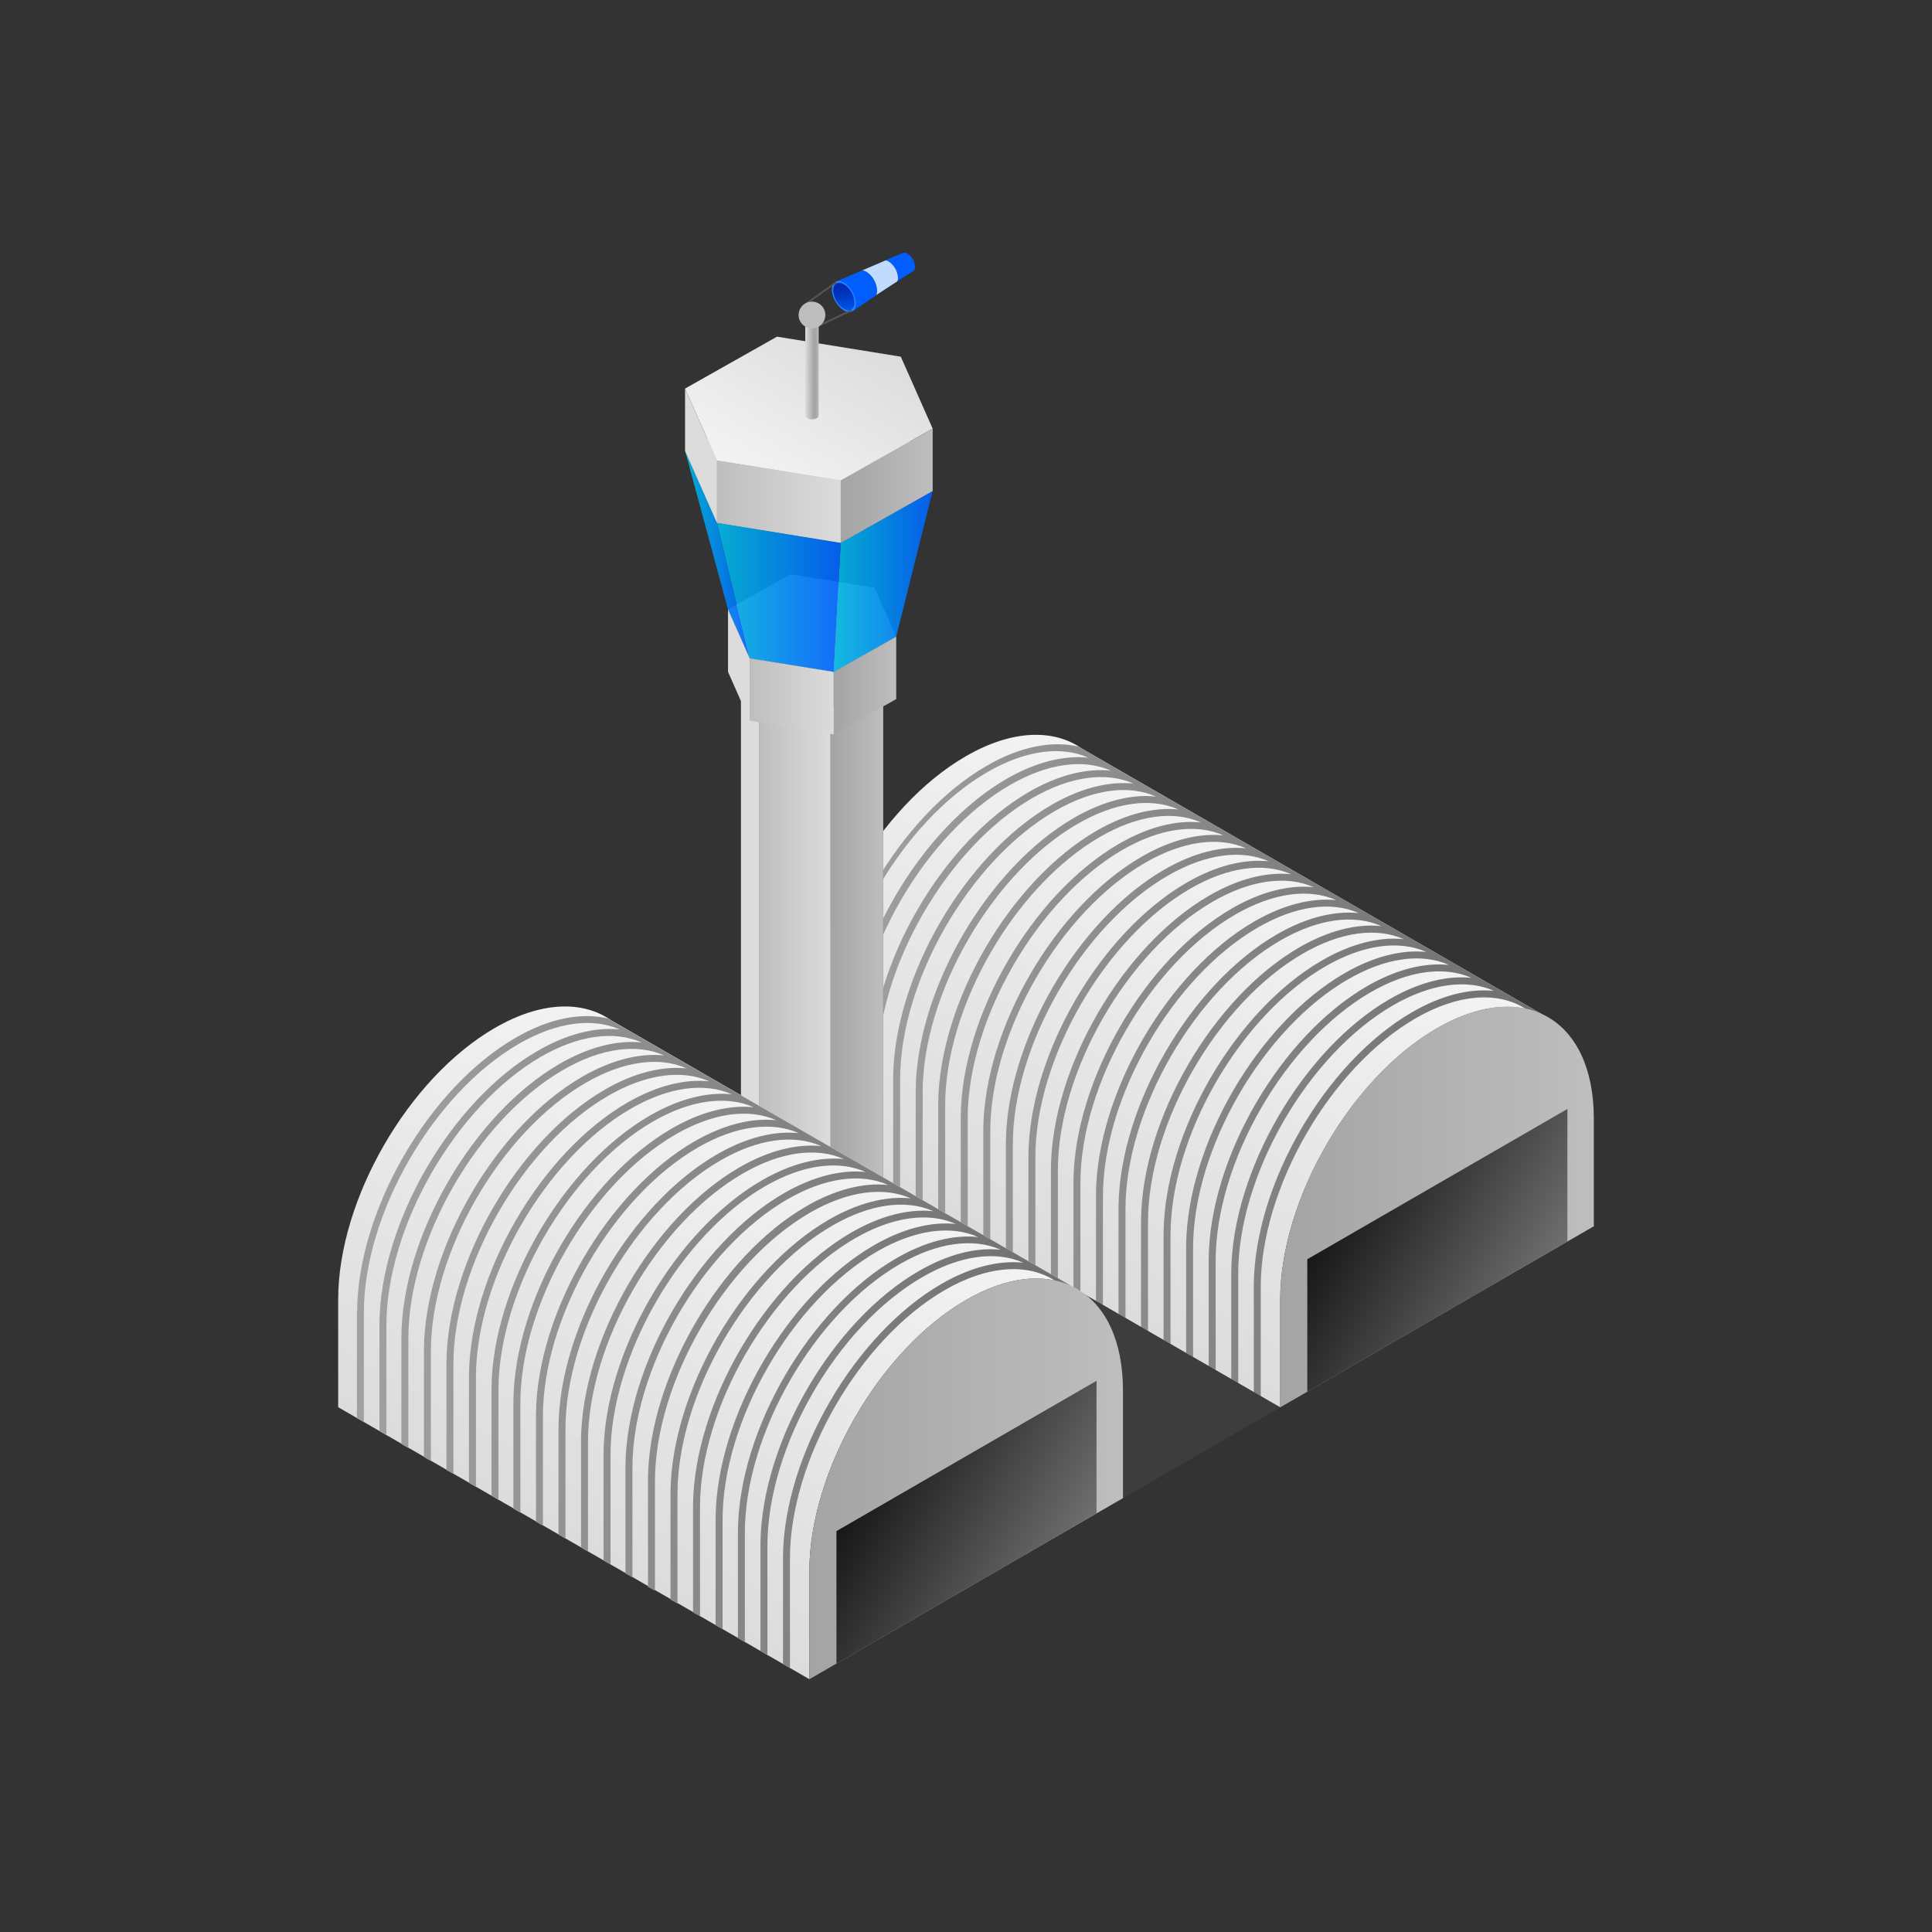 <svg id="Objects" xmlns="http://www.w3.org/2000/svg" xmlns:xlink="http://www.w3.org/1999/xlink" width="500" height="500"
  viewBox="0 0 500 500">
  <rect x="0" y="0" width="500" height="500" fill="#333333" stroke="none"/>
  <defs>
    <style>
      .cls-1 {
        fill: url(#linear-gradient);
      }

      .cls-2 {
        fill: url(#linear-gradient-2);
      }

      .cls-3 {
        fill: #3d3d3d;
      }

      .cls-4 {
        fill: #565656;
      }

      .cls-5 {
        fill: #a3a3a3;
      }

      .cls-6 {
        fill: #8b8b8b;
      }

      .cls-7 {
        fill: url(#linear-gradient-3);
      }

      .cls-8 {
        fill: #dcdcdc;
      }

      .cls-9 {
        fill: url(#linear-gradient-4);
      }

      .cls-10 {
        fill: #bdbdbd;
      }

      .cls-11 {
        fill: url(#linear-gradient-5);
      }

      .cls-12,
      .cls-13,
      .cls-14 {
        opacity: 0.9;
      }

      .cls-12 {
        fill: url(#linear-gradient-6);
      }

      .cls-13 {
        fill: url(#linear-gradient-7);
      }

      .cls-14 {
        fill: url(#linear-gradient-8);
      }

      .cls-15 {
        fill: url(#linear-gradient-9);
      }

      .cls-16 {
        fill: url(#linear-gradient-10);
      }

      .cls-17 {
        fill: url(#linear-gradient-11);
      }

      .cls-18 {
        fill: url(#linear-gradient-12);
      }

      .cls-19 {
        fill: #005eff;
      }

      .cls-20 {
        fill: #c1dbff;
      }

      .cls-21 {
        fill: #2087ff;
      }

      .cls-22 {
        fill: url(#linear-gradient-13);
      }

      .cls-23 {
        fill: none;
        stroke: #565656;
        stroke-linecap: round;
        stroke-linejoin: round;
        stroke-width: 0.45px;
      }

      .cls-24 {
        fill: url(#linear-gradient-14);
      }

      .cls-25 {
        fill: url(#linear-gradient-15);
      }

      .cls-26 {
        fill: url(#linear-gradient-16);
      }

      .cls-27 {
        fill: url(#linear-gradient-17);
      }

      .cls-28 {
        fill: url(#linear-gradient-18);
      }

      .cls-29 {
        fill: url(#linear-gradient-19);
      }

      .cls-30 {
        fill: url(#linear-gradient-20);
      }
    </style>
    <linearGradient id="linear-gradient" x1="263.5" y1="325.07" x2="324.56" y2="219.32" gradientUnits="userSpaceOnUse">
      <stop offset="0" stop-color="#dcdcdc" />
      <stop offset="1" stop-color="#f3f3f3" />
    </linearGradient>
    <linearGradient id="linear-gradient-2" x1="214.28" y1="276.96" x2="399.12" y2="276.96"
      gradientUnits="userSpaceOnUse">
      <stop offset="0" stop-color="#a1a1a1" />
      <stop offset="1" stop-color="#6f6f6f" />
    </linearGradient>
    <linearGradient id="linear-gradient-3" x1="214.91" y1="251.9" x2="228.57" y2="251.9" gradientUnits="userSpaceOnUse">
      <stop offset="0" stop-color="#a4a4a4" />
      <stop offset="1" stop-color="#bebebe" />
    </linearGradient>
    <linearGradient id="linear-gradient-4" x1="196.51" y1="254.27" x2="214.91" y2="254.27"
      gradientUnits="userSpaceOnUse">
      <stop offset="0" stop-color="#bebebe" />
      <stop offset="1" stop-color="#dcdcdc" />
    </linearGradient>
    <linearGradient id="linear-gradient-5" x1="197.57" y1="126.11" x2="221.1" y2="85.36" gradientUnits="userSpaceOnUse">
      <stop offset="0" stop-color="#f3f3f3" />
      <stop offset="1" stop-color="#dcdcdc" />
    </linearGradient>
    <linearGradient id="linear-gradient-6" x1="215.77" y1="150.47" x2="241.37" y2="150.47"
      gradientUnits="userSpaceOnUse">
      <stop offset="0" stop-color="#00bae3" />
      <stop offset="1" stop-color="#0062ff" />
    </linearGradient>
    <linearGradient id="linear-gradient-7" x1="185.54" y1="154.59" x2="217.58" y2="154.59"
      xlink:href="#linear-gradient-6" />
    <linearGradient id="linear-gradient-8" x1="177.29" y1="143.53" x2="194.01" y2="143.53"
      xlink:href="#linear-gradient-6" />
    <linearGradient id="linear-gradient-9" x1="185.54" y1="129.82" x2="217.58" y2="129.82"
      xlink:href="#linear-gradient-4" />
    <linearGradient id="linear-gradient-10" x1="217.58" y1="125.7" x2="241.37" y2="125.7"
      xlink:href="#linear-gradient-3" />
    <linearGradient id="linear-gradient-11" x1="215.77" y1="177.41" x2="231.94" y2="177.41"
      xlink:href="#linear-gradient-3" />
    <linearGradient id="linear-gradient-12" x1="194.01" y1="180.21" x2="215.77" y2="180.21"
      xlink:href="#linear-gradient-4" />
    <linearGradient id="linear-gradient-13" x1="379.35" y1="-520.07" x2="382.21" y2="-515.11"
      gradientTransform="matrix(0.5, 0.87, -0.58, 1, -270.82, 264.56)" gradientUnits="userSpaceOnUse">
      <stop offset="0" stop-color="#002bb1" />
      <stop offset="0.2" stop-color="#0031ba" />
      <stop offset="0.53" stop-color="#0041d2" />
      <stop offset="0.95" stop-color="#005bfa" />
      <stop offset="1" stop-color="#005eff" />
    </linearGradient>
    <linearGradient id="linear-gradient-14" x1="208.4" y1="95.53" x2="211.88" y2="95.53" gradientUnits="userSpaceOnUse">
      <stop offset="0" stop-color="#dcdcdc" />
      <stop offset="0.65" stop-color="#a4a4a4" />
      <stop offset="0.8" stop-color="#a7a7a7" />
      <stop offset="0.91" stop-color="#b1b1b1" />
      <stop offset="1" stop-color="#bebebe" />
    </linearGradient>
    <linearGradient id="linear-gradient-15" x1="141.64" y1="395.43" x2="202.7" y2="289.67"
      xlink:href="#linear-gradient" />
    <linearGradient id="linear-gradient-16" x1="92.42" y1="347.32" x2="277.26" y2="347.32"
      xlink:href="#linear-gradient-2" />
    <linearGradient id="linear-gradient-17" x1="209.46" y1="382.72" x2="290.62" y2="382.72"
      xlink:href="#linear-gradient-3" />
    <linearGradient id="linear-gradient-18" x1="225.88" y1="379.94" x2="274.39" y2="407.95"
      gradientUnits="userSpaceOnUse">
      <stop offset="0" stop-color="#171717" />
      <stop offset="1" stop-color="#6f6f6f" />
    </linearGradient>
    <linearGradient id="linear-gradient-19" x1="331.32" y1="312.37" x2="412.48" y2="312.37"
      xlink:href="#linear-gradient-3" />
    <linearGradient id="linear-gradient-20" x1="347.74" y1="309.59" x2="396.25" y2="337.59"
      xlink:href="#linear-gradient-18" />
  </defs>
  <path class="cls-1"
    d="M209.38,266c0-25.88,18.17-57.35,40.58-70.29,11.93-6.89,22.67-7.14,30.09-1.95l119.07,68.74c-7.19-3.37-16.74-2.44-27.22,3.61-22.41,12.94-40.58,44.41-40.58,70.29v27.86L209.38,293.82Z" />
  <path class="cls-2"
    d="M214.29,268.78c.24-26,18.54-57.57,41-70.55,8.59-5,16.94-6.65,23.93-5,.27.16.55.32.81.51l119.07,68.74-3.39-1.21-.17.25c-.25-.17-.52-.32-.78-.49-7.34-4.59-17.61-3.72-28.35,2.48-22.13,12.78-40.13,44-40.13,69.51v28.33l-1.8-1V333c0-.19,0-.38,0-.58.27-26,18.56-57.52,41-70.48,7.48-4.33,14.79-6.17,21.17-5.5-7.11-3.16-16.4-1.88-26.07,3.7-22.13,12.78-40.13,44-40.13,69.51V358l-1.8-1V329.64c0-.19,0-.38,0-.57.26-26,18.56-57.53,41-70.5,7.48-4.32,14.78-6.16,21.17-5.5-7.12-3.15-16.4-1.87-26.07,3.71-22.13,12.78-40.14,44-40.14,69.51v28.33l-1.8-1V326.29c0-.19,0-.38,0-.57.26-26,18.56-57.53,41-70.5,7.48-4.32,14.78-6.16,21.17-5.5-7.12-3.15-16.4-1.87-26.07,3.71-22.13,12.77-40.14,44-40.14,69.51v28.33l-1.8-1V322.94c0-.19,0-.38,0-.57.26-26,18.55-57.53,41-70.5,7.48-4.32,14.78-6.16,21.17-5.5-7.12-3.15-16.4-1.88-26.08,3.7-22.12,12.78-40.13,44-40.13,69.51v28.34l-1.8-1v-27.3c0-.18,0-.37,0-.56.26-26,18.55-57.54,41-70.5,7.49-4.33,14.79-6.17,21.17-5.5-7.11-3.15-16.39-1.88-26.07,3.7-22.13,12.78-40.13,44-40.13,69.51v28.35l-1.8-1V316.23c0-.18,0-.37,0-.56.26-26,18.56-57.54,41-70.51,7.49-4.32,14.8-6.16,21.18-5.49-7.12-3.16-16.4-1.89-26.08,3.7-22.13,12.78-40.13,44-40.13,69.51v28.35l-1.8-1V312.88c0-.19,0-.37,0-.56.26-26,18.56-57.54,41-70.51,7.49-4.32,14.79-6.16,21.18-5.5-7.12-3.15-16.41-1.88-26.08,3.71-22.13,12.77-40.13,44-40.13,69.51v28.35l-1.8-1V309.53c0-.19,0-.37,0-.56.26-26,18.56-57.54,41-70.51,7.49-4.32,14.79-6.16,21.17-5.5-7.11-3.15-16.4-1.88-26.07,3.7-22.13,12.78-40.13,44-40.13,69.51v28.36l-1.8-1V306.17c0-.18,0-.36,0-.55.26-26,18.55-57.54,41-70.51,7.49-4.33,14.79-6.17,21.18-5.5-7.12-3.15-16.41-1.88-26.08,3.7-22.13,12.78-40.13,44-40.13,69.51v28.36l-1.8-1V302.82c0-.18,0-.36,0-.55.25-26,18.55-57.54,41-70.51,7.48-4.33,14.79-6.17,21.17-5.51-7.11-3.14-16.4-1.87-26.07,3.71-22.13,12.78-40.13,44-40.13,69.51v28.36l-1.8-1V299.47c0-.18,0-.36,0-.55.25-26,18.55-57.54,41-70.52,7.48-4.32,14.79-6.16,21.17-5.5-7.11-3.15-16.4-1.88-26.07,3.71-22.13,12.77-40.13,44-40.13,69.51v28.36l-1.8-1V296.12c0-.18,0-.36,0-.55.25-26,18.55-57.55,41-70.52,7.48-4.32,14.79-6.16,21.17-5.5-7.11-3.15-16.4-1.88-26.07,3.7-22.13,12.78-40.14,44-40.14,69.52v28.36l-1.8-1V292.77c0-.18,0-.36,0-.54.25-26,18.55-57.56,41-70.53,7.48-4.32,14.79-6.17,21.17-5.5-7.11-3.15-16.4-1.88-26.08,3.7-22.12,12.78-40.13,44-40.13,69.51v28.37l-1.8-1V289.41c0-.17,0-.35,0-.53.24-26,18.54-57.56,41-70.53,7.49-4.33,14.8-6.17,21.18-5.5-7.11-3.16-16.4-1.89-26.08,3.7-22.13,12.78-40.13,44-40.13,69.51v28.38l-1.8-1V286.06c0-.18,0-.36,0-.53.25-26,18.55-57.56,41-70.54,7.49-4.32,14.79-6.16,21.17-5.5-7.11-3.15-16.4-1.88-26.07,3.71-22.13,12.77-40.13,44-40.13,69.51v28.38l-1.8-1V282.71c0-.18,0-.36,0-.53.25-26,18.55-57.57,41-70.54,7.49-4.32,14.79-6.16,21.18-5.5-7.12-3.15-16.4-1.88-26.08,3.71-22.13,12.77-40.13,44-40.13,69.51v28.38l-1.8-1V279.36c0-.18,0-.36,0-.53.25-26,18.55-57.57,41-70.54,7.49-4.32,14.79-6.16,21.18-5.5-7.12-3.15-16.4-1.88-26.08,3.7-22.13,12.78-40.13,44-40.13,69.51v28.39l-1.8-1V276c0-.17,0-.35,0-.52h0c.24-26,18.55-57.57,41-70.54,7.49-4.33,14.79-6.17,21.17-5.5-7.11-3.15-16.4-1.88-26.07,3.7-22.13,12.78-40.13,44-40.13,69.51V301l-1.8-1V272.65c0-.17,0-.35,0-.52.24-26,18.54-57.57,41-70.55,7.49-4.32,14.79-6.16,21.18-5.49-7.12-3.16-16.41-1.89-26.08,3.7-22.13,12.78-40.13,44-40.13,69.51v28.39l-1.8-1V269.3C214.28,269.13,214.29,269,214.29,268.78Z" />
  <polygon class="cls-3" points="331.32 364.22 290.62 387.72 168.68 317.32 209.38 293.82 331.32 364.22" />
  <polygon class="cls-4" points="228.57 320.17 228.57 175.92 214.91 183.63 214.91 327.88 228.57 320.17" />
  <polygon class="cls-5" points="191.77 314.21 191.77 169.97 196.51 180.65 196.51 324.9 191.77 314.21" />
  <polygon class="cls-6" points="196.51 324.9 196.51 180.65 214.91 183.63 214.91 327.88 196.51 324.9" />
  <polygon class="cls-7" points="228.57 320.17 228.57 175.92 214.91 183.63 214.91 327.88 228.57 320.17" />
  <polygon class="cls-8" points="191.77 314.21 191.77 169.97 196.51 180.65 196.51 324.9 191.77 314.21" />
  <polygon class="cls-9" points="196.51 324.9 196.51 180.65 214.91 183.63 214.91 327.88 196.51 324.9" />
  <polygon class="cls-10"
    points="226.34 152.13 231.94 164.77 215.77 173.89 194.01 170.37 188.41 157.73 204.57 148.61 226.34 152.13" />
  <polygon class="cls-10"
    points="233.13 108.44 241.37 127.05 217.58 140.48 185.54 135.29 177.29 116.68 201.09 103.25 233.13 108.44" />
  <polygon class="cls-11"
    points="233.13 92.31 241.37 110.92 217.58 124.35 185.54 119.17 177.29 100.56 201.09 87.13 233.13 92.31" />
  <polygon class="cls-12" points="231.94 164.77 241.37 127.05 217.58 140.48 215.77 173.89 231.94 164.77" />
  <polygon class="cls-13" points="185.54 135.29 194.01 170.37 215.77 173.89 217.58 140.48 185.54 135.29" />
  <polygon class="cls-14" points="177.29 116.68 188.41 157.73 194.01 170.37 185.54 135.29 177.29 116.68" />
  <polygon class="cls-8" points="177.29 100.56 177.29 116.68 185.54 135.29 185.54 119.17 177.29 100.56" />
  <polygon class="cls-15" points="217.58 124.35 217.58 140.48 185.54 135.29 185.54 119.17 217.58 124.35" />
  <polygon class="cls-16" points="241.37 110.92 241.37 127.05 217.58 140.48 217.58 124.35 241.37 110.92" />
  <polygon class="cls-17" points="231.94 180.92 231.94 164.77 215.77 173.89 215.77 190.05 231.94 180.92" />
  <polygon class="cls-8" points="188.41 173.88 188.41 157.73 194.01 170.37 194.01 186.52 188.41 173.88" />
  <polygon class="cls-18" points="194.01 186.52 194.01 170.37 215.77 173.89 215.77 190.05 194.01 186.52" />
  <path class="cls-19"
    d="M236.27,70.25A1.37,1.37,0,0,0,236.8,69a4.31,4.31,0,0,0-1.94-3.37,1.43,1.43,0,0,0-1.25-.17h0l-4.49,1.9a2.33,2.33,0,0,1,.83.28,5.46,5.46,0,0,1,2.45,4.26,2.44,2.44,0,0,1-.16.86l4-2.53Z" />
  <path class="cls-19"
    d="M224.18,70.35A2.51,2.51,0,0,0,223.1,70h0l-6.67,2.85,4.39,7.58,6-4.05h0a2.83,2.83,0,0,0,.21-1.12A6.2,6.2,0,0,0,224.18,70.35Z" />
  <path class="cls-20"
    d="M230,67.68a2.33,2.33,0,0,0-.83-.28h0l-6,2.57a2.51,2.51,0,0,1,1.08.38A6.2,6.2,0,0,1,227,75.23a2.83,2.83,0,0,1-.21,1.12l5.45-3.55h0a2.44,2.44,0,0,0,.16-.86A5.46,5.46,0,0,0,230,67.68Z" />
  <ellipse class="cls-21" cx="218.4" cy="76.74" rx="2.54" ry="4.4" transform="translate(-9.11 119.48) rotate(-30)" />
  <ellipse class="cls-22" cx="218.4" cy="76.74" rx="2.25" ry="3.89" transform="translate(-9.11 119.48) rotate(-30)" />
  <line class="cls-23" x1="208.4" y1="78.76" x2="216.28" y2="73.15" />
  <line class="cls-23" x1="220.18" y1="80.4" x2="211.5" y2="84.49" />
  <path class="cls-24" d="M208.4,82.52v25a.87.87,0,0,0,.51.71,2.73,2.73,0,0,0,2.46,0,.87.87,0,0,0,.51-.71v-25Z" />
  <circle class="cls-10" cx="210.14" cy="81.52" r="3.46" />
  <path class="cls-25"
    d="M87.52,336.3c0-25.88,18.17-57.35,40.58-70.29,11.93-6.89,22.67-7.13,30.09-1.95L277.26,332.8c-7.2-3.36-16.74-2.44-27.22,3.61-22.41,12.94-40.58,44.41-40.58,70.29v27.87L87.52,364.18Z" />
  <path class="cls-26"
    d="M92.43,339.14c.24-26,18.54-57.58,41-70.56,8.59-5,16.94-6.65,23.93-5,.27.17.55.33.81.51L277.26,332.8l-3.39-1.2-.17.25c-.26-.18-.52-.33-.78-.49-7.34-4.6-17.61-3.73-28.35,2.48-22.13,12.77-40.13,44-40.13,69.51v28.32l-1.8-1V403.35c0-.19,0-.39,0-.58.27-26,18.56-57.52,41-70.49,7.48-4.32,14.79-6.16,21.17-5.5-7.11-3.15-16.4-1.88-26.07,3.71-22.13,12.77-40.13,43.95-40.13,69.51v28.32l-1.8-1V400c0-.2,0-.39,0-.58.26-26,18.56-57.53,41-70.49,7.48-4.32,14.78-6.17,21.17-5.5-7.12-3.15-16.4-1.88-26.07,3.7-22.13,12.78-40.14,44-40.14,69.51V425l-1.8-1v-27.3c0-.19,0-.38,0-.57.26-26,18.56-57.53,41-70.49,7.48-4.33,14.78-6.17,21.17-5.5-7.12-3.15-16.4-1.88-26.07,3.7C205,336.56,187,367.74,187,393.29v28.34l-1.8-1v-27.3c0-.19,0-.38,0-.57.26-26,18.55-57.53,41-70.5,7.48-4.32,14.78-6.16,21.17-5.5-7.12-3.15-16.4-1.87-26.08,3.71-22.12,12.78-40.13,44-40.13,69.51v28.34l-1.8-1v-27.3c0-.19,0-.38,0-.57.27-26,18.56-57.53,41-70.5,7.49-4.32,14.79-6.16,21.17-5.5-7.11-3.15-16.39-1.88-26.07,3.71-22.13,12.77-40.13,43.95-40.13,69.51v28.34l-1.8-1v-27.3c0-.19,0-.38,0-.57.26-26,18.56-57.53,41-70.5,7.49-4.33,14.8-6.16,21.18-5.5-7.12-3.15-16.4-1.88-26.08,3.7-22.13,12.78-40.13,44-40.13,69.51v28.35l-1.8-1V383.23c0-.18,0-.37,0-.56.26-26,18.56-57.53,41-70.5,7.49-4.33,14.79-6.17,21.17-5.5-7.11-3.16-16.4-1.88-26.07,3.7-22.13,12.78-40.13,44-40.13,69.51v28.35l-1.8-1V379.88c0-.18,0-.37,0-.55.26-26,18.56-57.55,41-70.52,7.49-4.32,14.79-6.16,21.17-5.5-7.11-3.15-16.4-1.88-26.07,3.71C176,319.79,158,351,158,376.53v28.35l-1.8-1V376.53c0-.18,0-.37,0-.55.26-26,18.55-57.55,41-70.52,7.49-4.32,14.79-6.16,21.18-5.5-7.12-3.15-16.41-1.88-26.08,3.71-22.13,12.77-40.13,43.95-40.13,69.51v28.35l-1.8-1V373.18c0-.19,0-.37,0-.55.25-26,18.55-57.55,41-70.52,7.48-4.32,14.79-6.16,21.17-5.5-7.11-3.15-16.4-1.88-26.07,3.7-22.13,12.78-40.13,44-40.13,69.51v28.36l-1.8-1V369.82c0-.18,0-.36,0-.54.25-26,18.55-57.55,41-70.52,7.48-4.33,14.79-6.17,21.17-5.5-7.12-3.15-16.4-1.88-26.07,3.7-22.13,12.78-40.13,44-40.13,69.51v28.37l-1.8-1V366.47c0-.18,0-.36,0-.54.25-26,18.55-57.55,41-70.53,7.48-4.32,14.79-6.16,21.17-5.49-7.11-3.16-16.4-1.88-26.07,3.7-22.13,12.78-40.14,44-40.14,69.51v28.37l-1.8-1V363.12c0-.18,0-.36,0-.54.25-26,18.55-57.56,41-70.53,7.48-4.32,14.79-6.16,21.17-5.5-7.12-3.15-16.4-1.88-26.08,3.71C147,303,129,334.21,129,359.77v28.37l-1.8-1V359.77c0-.18,0-.36,0-.54.24-26,18.54-57.56,41-70.53,7.49-4.32,14.8-6.16,21.18-5.5-7.11-3.15-16.4-1.88-26.08,3.7-22.13,12.78-40.13,44-40.13,69.52v28.37l-1.8-1V356.42c0-.18,0-.36,0-.54.25-26,18.55-57.56,41-70.53,7.49-4.32,14.79-6.17,21.17-5.5-7.11-3.15-16.4-1.88-26.07,3.7-22.13,12.78-40.13,44-40.13,69.51v28.38l-1.8-1V353.06c0-.17,0-.35,0-.53.25-26,18.55-57.56,41-70.54,7.49-4.32,14.79-6.16,21.18-5.49-7.12-3.16-16.4-1.88-26.08,3.7-22.13,12.78-40.13,44-40.13,69.51v28.38l-1.8-1V349.71c0-.17,0-.35,0-.53.25-26,18.55-57.56,41-70.54,7.49-4.32,14.79-6.16,21.18-5.5-7.12-3.15-16.41-1.88-26.08,3.71-22.13,12.77-40.13,44-40.13,69.51v28.38l-1.8-1V346.36c0-.18,0-.35,0-.53h0c.24-26,18.55-57.57,41-70.54,7.49-4.32,14.79-6.16,21.17-5.5-7.11-3.15-16.4-1.88-26.07,3.7C118,286.27,100,317.45,100,343v28.38l-1.8-1V343c0-.18,0-.35,0-.52.24-26,18.54-57.58,41-70.55,7.49-4.33,14.79-6.17,21.18-5.5-7.12-3.15-16.41-1.88-26.08,3.7-22.13,12.78-40.13,44-40.13,69.51v28.4l-1.8-1V339.65C92.42,339.48,92.43,339.31,92.43,339.14Z" />
  <path class="cls-27" d="M290.62,359.84c0-25.88-18.17-36.37-40.58-23.43s-40.58,44.41-40.58,70.29v27.88l81.16-46.86Z" />
  <polygon class="cls-28" points="283.78 391.67 283.78 357.35 216.47 396.25 216.47 430.53 283.78 391.67" />
  <path class="cls-29" d="M412.48,289.49c0-25.88-18.17-36.37-40.58-23.43s-40.58,44.41-40.58,70.29v27.87l81.16-46.86Z" />
  <polygon class="cls-30" points="405.64 321.32 405.64 287 338.33 325.89 338.33 360.18 405.64 321.32" />
</svg>